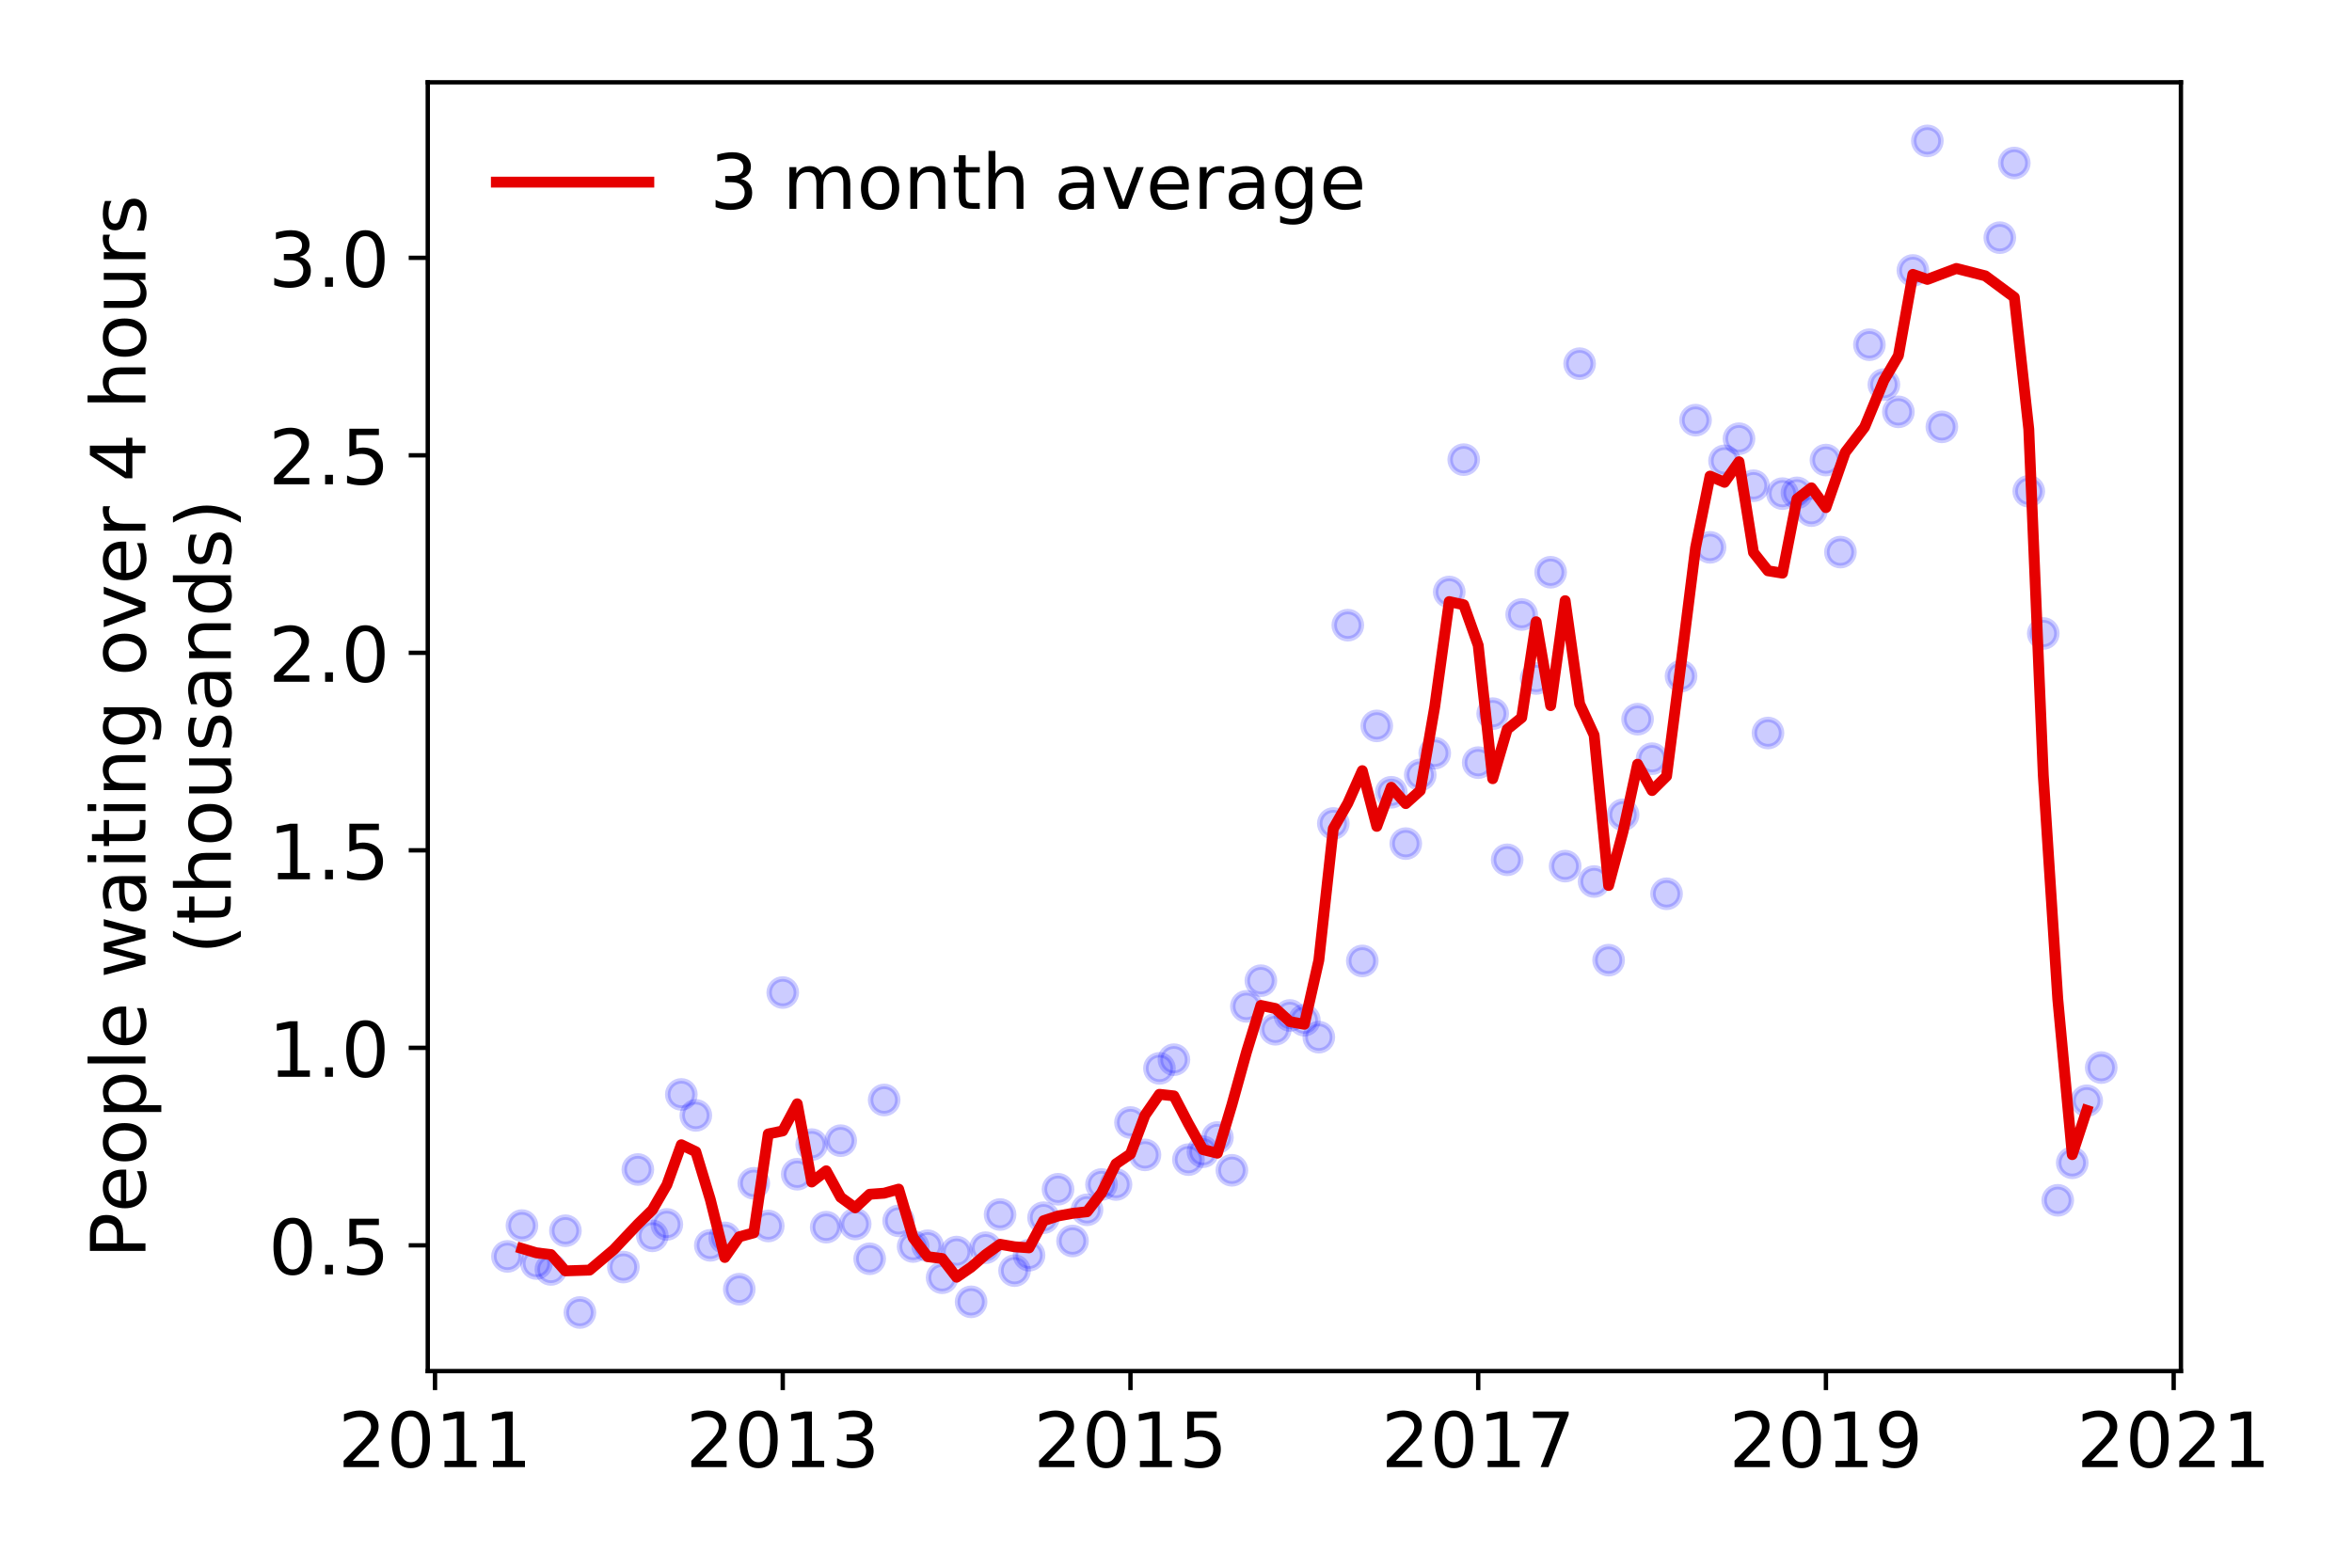 <?xml version="1.0" encoding="utf-8" standalone="no"?>
<!DOCTYPE svg PUBLIC "-//W3C//DTD SVG 1.1//EN"
  "http://www.w3.org/Graphics/SVG/1.1/DTD/svg11.dtd">
<!-- Created with matplotlib (https://matplotlib.org/) -->
<svg height="288pt" version="1.1" viewBox="0 0 432 288" width="432pt" xmlns="http://www.w3.org/2000/svg" xmlns:xlink="http://www.w3.org/1999/xlink">
 <defs>
  <style type="text/css">
*{stroke-linecap:butt;stroke-linejoin:round;}
  </style>
 </defs>
 <g id="figure_1">
  <g id="patch_1">
   <path d="M 0 288 
L 432 288 
L 432 0 
L 0 0 
z
" style="fill:#ffffff;"/>
  </g>
  <g id="axes_1">
   <g id="patch_2">
    <path d="M 78.57 251.88 
L 400.576 251.88 
L 400.576 15.12 
L 78.57 15.12 
z
" style="fill:#ffffff;"/>
   </g>
   <g id="matplotlib.axis_1">
    <g id="xtick_1">
     <g id="line2d_1">
      <defs>
       <path d="M 0 0 
L 0 3.5 
" id="m9d1174820e" style="stroke:#000000;stroke-width:0.8;"/>
      </defs>
      <g>
       <use style="stroke:#000000;stroke-width:0.8;" x="79.901" xlink:href="#m9d1174820e" y="251.88"/>
      </g>
     </g>
     <g id="text_1">
      <!-- 2011 -->
      <defs>
       <path d="M 19.188 8.297 
L 53.609 8.297 
L 53.609 0 
L 7.328 0 
L 7.328 8.297 
Q 12.938 14.109 22.625 23.891 
Q 32.328 33.688 34.812 36.531 
Q 39.547 41.844 41.422 45.531 
Q 43.312 49.219 43.312 52.781 
Q 43.312 58.594 39.234 62.25 
Q 35.156 65.922 28.609 65.922 
Q 23.969 65.922 18.812 64.312 
Q 13.672 62.703 7.812 59.422 
L 7.812 69.391 
Q 13.766 71.781 18.938 73 
Q 24.125 74.219 28.422 74.219 
Q 39.75 74.219 46.484 68.547 
Q 53.219 62.891 53.219 53.422 
Q 53.219 48.922 51.531 44.891 
Q 49.859 40.875 45.406 35.406 
Q 44.188 33.984 37.641 27.219 
Q 31.109 20.453 19.188 8.297 
z
" id="DejaVuSans-50"/>
       <path d="M 31.781 66.406 
Q 24.172 66.406 20.328 58.906 
Q 16.5 51.422 16.5 36.375 
Q 16.5 21.391 20.328 13.891 
Q 24.172 6.391 31.781 6.391 
Q 39.453 6.391 43.281 13.891 
Q 47.125 21.391 47.125 36.375 
Q 47.125 51.422 43.281 58.906 
Q 39.453 66.406 31.781 66.406 
z
M 31.781 74.219 
Q 44.047 74.219 50.516 64.516 
Q 56.984 54.828 56.984 36.375 
Q 56.984 17.969 50.516 8.266 
Q 44.047 -1.422 31.781 -1.422 
Q 19.531 -1.422 13.062 8.266 
Q 6.594 17.969 6.594 36.375 
Q 6.594 54.828 13.062 64.516 
Q 19.531 74.219 31.781 74.219 
z
" id="DejaVuSans-48"/>
       <path d="M 12.406 8.297 
L 28.516 8.297 
L 28.516 63.922 
L 10.984 60.406 
L 10.984 69.391 
L 28.422 72.906 
L 38.281 72.906 
L 38.281 8.297 
L 54.391 8.297 
L 54.391 0 
L 12.406 0 
z
" id="DejaVuSans-49"/>
      </defs>
      <g transform="translate(62.086 269.518)scale(0.14 -0.14)">
       <use xlink:href="#DejaVuSans-50"/>
       <use x="63.623" xlink:href="#DejaVuSans-48"/>
       <use x="127.246" xlink:href="#DejaVuSans-49"/>
       <use x="190.869" xlink:href="#DejaVuSans-49"/>
      </g>
     </g>
    </g>
    <g id="xtick_2">
     <g id="line2d_2">
      <g>
       <use style="stroke:#000000;stroke-width:0.8;" x="143.77" xlink:href="#m9d1174820e" y="251.88"/>
      </g>
     </g>
     <g id="text_2">
      <!-- 2013 -->
      <defs>
       <path d="M 40.578 39.312 
Q 47.656 37.797 51.625 33 
Q 55.609 28.219 55.609 21.188 
Q 55.609 10.406 48.188 4.484 
Q 40.766 -1.422 27.094 -1.422 
Q 22.516 -1.422 17.656 -0.516 
Q 12.797 0.391 7.625 2.203 
L 7.625 11.719 
Q 11.719 9.328 16.594 8.109 
Q 21.484 6.891 26.812 6.891 
Q 36.078 6.891 40.938 10.547 
Q 45.797 14.203 45.797 21.188 
Q 45.797 27.641 41.281 31.266 
Q 36.766 34.906 28.719 34.906 
L 20.219 34.906 
L 20.219 43.016 
L 29.109 43.016 
Q 36.375 43.016 40.234 45.922 
Q 44.094 48.828 44.094 54.297 
Q 44.094 59.906 40.109 62.906 
Q 36.141 65.922 28.719 65.922 
Q 24.656 65.922 20.016 65.031 
Q 15.375 64.156 9.812 62.312 
L 9.812 71.094 
Q 15.438 72.656 20.344 73.438 
Q 25.25 74.219 29.594 74.219 
Q 40.828 74.219 47.359 69.109 
Q 53.906 64.016 53.906 55.328 
Q 53.906 49.266 50.438 45.094 
Q 46.969 40.922 40.578 39.312 
z
" id="DejaVuSans-51"/>
      </defs>
      <g transform="translate(125.955 269.518)scale(0.14 -0.14)">
       <use xlink:href="#DejaVuSans-50"/>
       <use x="63.623" xlink:href="#DejaVuSans-48"/>
       <use x="127.246" xlink:href="#DejaVuSans-49"/>
       <use x="190.869" xlink:href="#DejaVuSans-51"/>
      </g>
     </g>
    </g>
    <g id="xtick_3">
     <g id="line2d_3">
      <g>
       <use style="stroke:#000000;stroke-width:0.8;" x="207.639" xlink:href="#m9d1174820e" y="251.88"/>
      </g>
     </g>
     <g id="text_3">
      <!-- 2015 -->
      <defs>
       <path d="M 10.797 72.906 
L 49.516 72.906 
L 49.516 64.594 
L 19.828 64.594 
L 19.828 46.734 
Q 21.969 47.469 24.109 47.828 
Q 26.266 48.188 28.422 48.188 
Q 40.625 48.188 47.75 41.5 
Q 54.891 34.812 54.891 23.391 
Q 54.891 11.625 47.562 5.094 
Q 40.234 -1.422 26.906 -1.422 
Q 22.312 -1.422 17.547 -0.641 
Q 12.797 0.141 7.719 1.703 
L 7.719 11.625 
Q 12.109 9.234 16.797 8.062 
Q 21.484 6.891 26.703 6.891 
Q 35.156 6.891 40.078 11.328 
Q 45.016 15.766 45.016 23.391 
Q 45.016 31 40.078 35.438 
Q 35.156 39.891 26.703 39.891 
Q 22.75 39.891 18.812 39.016 
Q 14.891 38.141 10.797 36.281 
z
" id="DejaVuSans-53"/>
      </defs>
      <g transform="translate(189.824 269.518)scale(0.14 -0.14)">
       <use xlink:href="#DejaVuSans-50"/>
       <use x="63.623" xlink:href="#DejaVuSans-48"/>
       <use x="127.246" xlink:href="#DejaVuSans-49"/>
       <use x="190.869" xlink:href="#DejaVuSans-53"/>
      </g>
     </g>
    </g>
    <g id="xtick_4">
     <g id="line2d_4">
      <g>
       <use style="stroke:#000000;stroke-width:0.8;" x="271.507" xlink:href="#m9d1174820e" y="251.88"/>
      </g>
     </g>
     <g id="text_4">
      <!-- 2017 -->
      <defs>
       <path d="M 8.203 72.906 
L 55.078 72.906 
L 55.078 68.703 
L 28.609 0 
L 18.312 0 
L 43.219 64.594 
L 8.203 64.594 
z
" id="DejaVuSans-55"/>
      </defs>
      <g transform="translate(253.692 269.518)scale(0.14 -0.14)">
       <use xlink:href="#DejaVuSans-50"/>
       <use x="63.623" xlink:href="#DejaVuSans-48"/>
       <use x="127.246" xlink:href="#DejaVuSans-49"/>
       <use x="190.869" xlink:href="#DejaVuSans-55"/>
      </g>
     </g>
    </g>
    <g id="xtick_5">
     <g id="line2d_5">
      <g>
       <use style="stroke:#000000;stroke-width:0.8;" x="335.376" xlink:href="#m9d1174820e" y="251.88"/>
      </g>
     </g>
     <g id="text_5">
      <!-- 2019 -->
      <defs>
       <path d="M 10.984 1.516 
L 10.984 10.5 
Q 14.703 8.734 18.5 7.812 
Q 22.312 6.891 25.984 6.891 
Q 35.75 6.891 40.891 13.453 
Q 46.047 20.016 46.781 33.406 
Q 43.953 29.203 39.594 26.953 
Q 35.25 24.703 29.984 24.703 
Q 19.047 24.703 12.672 31.312 
Q 6.297 37.938 6.297 49.422 
Q 6.297 60.641 12.938 67.422 
Q 19.578 74.219 30.609 74.219 
Q 43.266 74.219 49.922 64.516 
Q 56.594 54.828 56.594 36.375 
Q 56.594 19.141 48.406 8.859 
Q 40.234 -1.422 26.422 -1.422 
Q 22.703 -1.422 18.891 -0.688 
Q 15.094 0.047 10.984 1.516 
z
M 30.609 32.422 
Q 37.25 32.422 41.125 36.953 
Q 45.016 41.5 45.016 49.422 
Q 45.016 57.281 41.125 61.844 
Q 37.25 66.406 30.609 66.406 
Q 23.969 66.406 20.094 61.844 
Q 16.219 57.281 16.219 49.422 
Q 16.219 41.5 20.094 36.953 
Q 23.969 32.422 30.609 32.422 
z
" id="DejaVuSans-57"/>
      </defs>
      <g transform="translate(317.561 269.518)scale(0.14 -0.14)">
       <use xlink:href="#DejaVuSans-50"/>
       <use x="63.623" xlink:href="#DejaVuSans-48"/>
       <use x="127.246" xlink:href="#DejaVuSans-49"/>
       <use x="190.869" xlink:href="#DejaVuSans-57"/>
      </g>
     </g>
    </g>
    <g id="xtick_6">
     <g id="line2d_6">
      <g>
       <use style="stroke:#000000;stroke-width:0.8;" x="399.245" xlink:href="#m9d1174820e" y="251.88"/>
      </g>
     </g>
     <g id="text_6">
      <!-- 2021 -->
      <g transform="translate(381.43 269.518)scale(0.14 -0.14)">
       <use xlink:href="#DejaVuSans-50"/>
       <use x="63.623" xlink:href="#DejaVuSans-48"/>
       <use x="127.246" xlink:href="#DejaVuSans-50"/>
       <use x="190.869" xlink:href="#DejaVuSans-49"/>
      </g>
     </g>
    </g>
   </g>
   <g id="matplotlib.axis_2">
    <g id="ytick_1">
     <g id="line2d_7">
      <defs>
       <path d="M 0 0 
L -3.5 0 
" id="mcefba69a3f" style="stroke:#000000;stroke-width:0.8;"/>
      </defs>
      <g>
       <use style="stroke:#000000;stroke-width:0.8;" x="78.57" xlink:href="#mcefba69a3f" y="228.782"/>
      </g>
     </g>
     <g id="text_7">
      <!-- 0.5 -->
      <defs>
       <path d="M 10.688 12.406 
L 21 12.406 
L 21 0 
L 10.688 0 
z
" id="DejaVuSans-46"/>
      </defs>
      <g transform="translate(49.306 234.101)scale(0.14 -0.14)">
       <use xlink:href="#DejaVuSans-48"/>
       <use x="63.623" xlink:href="#DejaVuSans-46"/>
       <use x="95.41" xlink:href="#DejaVuSans-53"/>
      </g>
     </g>
    </g>
    <g id="ytick_2">
     <g id="line2d_8">
      <g>
       <use style="stroke:#000000;stroke-width:0.8;" x="78.57" xlink:href="#mcefba69a3f" y="192.498"/>
      </g>
     </g>
     <g id="text_8">
      <!-- 1.0 -->
      <g transform="translate(49.306 197.817)scale(0.14 -0.14)">
       <use xlink:href="#DejaVuSans-49"/>
       <use x="63.623" xlink:href="#DejaVuSans-46"/>
       <use x="95.41" xlink:href="#DejaVuSans-48"/>
      </g>
     </g>
    </g>
    <g id="ytick_3">
     <g id="line2d_9">
      <g>
       <use style="stroke:#000000;stroke-width:0.8;" x="78.57" xlink:href="#mcefba69a3f" y="156.214"/>
      </g>
     </g>
     <g id="text_9">
      <!-- 1.5 -->
      <g transform="translate(49.306 161.533)scale(0.14 -0.14)">
       <use xlink:href="#DejaVuSans-49"/>
       <use x="63.623" xlink:href="#DejaVuSans-46"/>
       <use x="95.41" xlink:href="#DejaVuSans-53"/>
      </g>
     </g>
    </g>
    <g id="ytick_4">
     <g id="line2d_10">
      <g>
       <use style="stroke:#000000;stroke-width:0.8;" x="78.57" xlink:href="#mcefba69a3f" y="119.93"/>
      </g>
     </g>
     <g id="text_10">
      <!-- 2.0 -->
      <g transform="translate(49.306 125.249)scale(0.14 -0.14)">
       <use xlink:href="#DejaVuSans-50"/>
       <use x="63.623" xlink:href="#DejaVuSans-46"/>
       <use x="95.41" xlink:href="#DejaVuSans-48"/>
      </g>
     </g>
    </g>
    <g id="ytick_5">
     <g id="line2d_11">
      <g>
       <use style="stroke:#000000;stroke-width:0.8;" x="78.57" xlink:href="#mcefba69a3f" y="83.646"/>
      </g>
     </g>
     <g id="text_11">
      <!-- 2.5 -->
      <g transform="translate(49.306 88.965)scale(0.14 -0.14)">
       <use xlink:href="#DejaVuSans-50"/>
       <use x="63.623" xlink:href="#DejaVuSans-46"/>
       <use x="95.41" xlink:href="#DejaVuSans-53"/>
      </g>
     </g>
    </g>
    <g id="ytick_6">
     <g id="line2d_12">
      <g>
       <use style="stroke:#000000;stroke-width:0.8;" x="78.57" xlink:href="#mcefba69a3f" y="47.362"/>
      </g>
     </g>
     <g id="text_12">
      <!-- 3.0 -->
      <g transform="translate(49.306 52.681)scale(0.14 -0.14)">
       <use xlink:href="#DejaVuSans-51"/>
       <use x="63.623" xlink:href="#DejaVuSans-46"/>
       <use x="95.41" xlink:href="#DejaVuSans-48"/>
      </g>
     </g>
    </g>
    <g id="text_13">
     <!-- People waiting over 4 hours -->
     <defs>
      <path d="M 19.672 64.797 
L 19.672 37.406 
L 32.078 37.406 
Q 38.969 37.406 42.719 40.969 
Q 46.484 44.531 46.484 51.125 
Q 46.484 57.672 42.719 61.234 
Q 38.969 64.797 32.078 64.797 
z
M 9.812 72.906 
L 32.078 72.906 
Q 44.344 72.906 50.609 67.359 
Q 56.891 61.812 56.891 51.125 
Q 56.891 40.328 50.609 34.812 
Q 44.344 29.297 32.078 29.297 
L 19.672 29.297 
L 19.672 0 
L 9.812 0 
z
" id="DejaVuSans-80"/>
      <path d="M 56.203 29.594 
L 56.203 25.203 
L 14.891 25.203 
Q 15.484 15.922 20.484 11.062 
Q 25.484 6.203 34.422 6.203 
Q 39.594 6.203 44.453 7.469 
Q 49.312 8.734 54.109 11.281 
L 54.109 2.781 
Q 49.266 0.734 44.188 -0.344 
Q 39.109 -1.422 33.891 -1.422 
Q 20.797 -1.422 13.156 6.188 
Q 5.516 13.812 5.516 26.812 
Q 5.516 40.234 12.766 48.109 
Q 20.016 56 32.328 56 
Q 43.359 56 49.781 48.891 
Q 56.203 41.797 56.203 29.594 
z
M 47.219 32.234 
Q 47.125 39.594 43.094 43.984 
Q 39.062 48.391 32.422 48.391 
Q 24.906 48.391 20.391 44.141 
Q 15.875 39.891 15.188 32.172 
z
" id="DejaVuSans-101"/>
      <path d="M 30.609 48.391 
Q 23.391 48.391 19.188 42.75 
Q 14.984 37.109 14.984 27.297 
Q 14.984 17.484 19.156 11.844 
Q 23.344 6.203 30.609 6.203 
Q 37.797 6.203 41.984 11.859 
Q 46.188 17.531 46.188 27.297 
Q 46.188 37.016 41.984 42.703 
Q 37.797 48.391 30.609 48.391 
z
M 30.609 56 
Q 42.328 56 49.016 48.375 
Q 55.719 40.766 55.719 27.297 
Q 55.719 13.875 49.016 6.219 
Q 42.328 -1.422 30.609 -1.422 
Q 18.844 -1.422 12.172 6.219 
Q 5.516 13.875 5.516 27.297 
Q 5.516 40.766 12.172 48.375 
Q 18.844 56 30.609 56 
z
" id="DejaVuSans-111"/>
      <path d="M 18.109 8.203 
L 18.109 -20.797 
L 9.078 -20.797 
L 9.078 54.688 
L 18.109 54.688 
L 18.109 46.391 
Q 20.953 51.266 25.266 53.625 
Q 29.594 56 35.594 56 
Q 45.562 56 51.781 48.094 
Q 58.016 40.188 58.016 27.297 
Q 58.016 14.406 51.781 6.484 
Q 45.562 -1.422 35.594 -1.422 
Q 29.594 -1.422 25.266 0.953 
Q 20.953 3.328 18.109 8.203 
z
M 48.688 27.297 
Q 48.688 37.203 44.609 42.844 
Q 40.531 48.484 33.406 48.484 
Q 26.266 48.484 22.188 42.844 
Q 18.109 37.203 18.109 27.297 
Q 18.109 17.391 22.188 11.75 
Q 26.266 6.109 33.406 6.109 
Q 40.531 6.109 44.609 11.75 
Q 48.688 17.391 48.688 27.297 
z
" id="DejaVuSans-112"/>
      <path d="M 9.422 75.984 
L 18.406 75.984 
L 18.406 0 
L 9.422 0 
z
" id="DejaVuSans-108"/>
      <path id="DejaVuSans-32"/>
      <path d="M 4.203 54.688 
L 13.188 54.688 
L 24.422 12.016 
L 35.594 54.688 
L 46.188 54.688 
L 57.422 12.016 
L 68.609 54.688 
L 77.594 54.688 
L 63.281 0 
L 52.688 0 
L 40.922 44.828 
L 29.109 0 
L 18.5 0 
z
" id="DejaVuSans-119"/>
      <path d="M 34.281 27.484 
Q 23.391 27.484 19.188 25 
Q 14.984 22.516 14.984 16.5 
Q 14.984 11.719 18.141 8.906 
Q 21.297 6.109 26.703 6.109 
Q 34.188 6.109 38.703 11.406 
Q 43.219 16.703 43.219 25.484 
L 43.219 27.484 
z
M 52.203 31.203 
L 52.203 0 
L 43.219 0 
L 43.219 8.297 
Q 40.141 3.328 35.547 0.953 
Q 30.953 -1.422 24.312 -1.422 
Q 15.922 -1.422 10.953 3.297 
Q 6 8.016 6 15.922 
Q 6 25.141 12.172 29.828 
Q 18.359 34.516 30.609 34.516 
L 43.219 34.516 
L 43.219 35.406 
Q 43.219 41.609 39.141 45 
Q 35.062 48.391 27.688 48.391 
Q 23 48.391 18.547 47.266 
Q 14.109 46.141 10.016 43.891 
L 10.016 52.203 
Q 14.938 54.109 19.578 55.047 
Q 24.219 56 28.609 56 
Q 40.484 56 46.344 49.844 
Q 52.203 43.703 52.203 31.203 
z
" id="DejaVuSans-97"/>
      <path d="M 9.422 54.688 
L 18.406 54.688 
L 18.406 0 
L 9.422 0 
z
M 9.422 75.984 
L 18.406 75.984 
L 18.406 64.594 
L 9.422 64.594 
z
" id="DejaVuSans-105"/>
      <path d="M 18.312 70.219 
L 18.312 54.688 
L 36.812 54.688 
L 36.812 47.703 
L 18.312 47.703 
L 18.312 18.016 
Q 18.312 11.328 20.141 9.422 
Q 21.969 7.516 27.594 7.516 
L 36.812 7.516 
L 36.812 0 
L 27.594 0 
Q 17.188 0 13.234 3.875 
Q 9.281 7.766 9.281 18.016 
L 9.281 47.703 
L 2.688 47.703 
L 2.688 54.688 
L 9.281 54.688 
L 9.281 70.219 
z
" id="DejaVuSans-116"/>
      <path d="M 54.891 33.016 
L 54.891 0 
L 45.906 0 
L 45.906 32.719 
Q 45.906 40.484 42.875 44.328 
Q 39.844 48.188 33.797 48.188 
Q 26.516 48.188 22.312 43.547 
Q 18.109 38.922 18.109 30.906 
L 18.109 0 
L 9.078 0 
L 9.078 54.688 
L 18.109 54.688 
L 18.109 46.188 
Q 21.344 51.125 25.703 53.562 
Q 30.078 56 35.797 56 
Q 45.219 56 50.047 50.172 
Q 54.891 44.344 54.891 33.016 
z
" id="DejaVuSans-110"/>
      <path d="M 45.406 27.984 
Q 45.406 37.75 41.375 43.109 
Q 37.359 48.484 30.078 48.484 
Q 22.859 48.484 18.828 43.109 
Q 14.797 37.75 14.797 27.984 
Q 14.797 18.266 18.828 12.891 
Q 22.859 7.516 30.078 7.516 
Q 37.359 7.516 41.375 12.891 
Q 45.406 18.266 45.406 27.984 
z
M 54.391 6.781 
Q 54.391 -7.172 48.188 -13.984 
Q 42 -20.797 29.203 -20.797 
Q 24.469 -20.797 20.266 -20.094 
Q 16.062 -19.391 12.109 -17.922 
L 12.109 -9.188 
Q 16.062 -11.328 19.922 -12.344 
Q 23.781 -13.375 27.781 -13.375 
Q 36.625 -13.375 41.016 -8.766 
Q 45.406 -4.156 45.406 5.172 
L 45.406 9.625 
Q 42.625 4.781 38.281 2.391 
Q 33.938 0 27.875 0 
Q 17.828 0 11.672 7.656 
Q 5.516 15.328 5.516 27.984 
Q 5.516 40.672 11.672 48.328 
Q 17.828 56 27.875 56 
Q 33.938 56 38.281 53.609 
Q 42.625 51.219 45.406 46.391 
L 45.406 54.688 
L 54.391 54.688 
z
" id="DejaVuSans-103"/>
      <path d="M 2.984 54.688 
L 12.5 54.688 
L 29.594 8.797 
L 46.688 54.688 
L 56.203 54.688 
L 35.688 0 
L 23.484 0 
z
" id="DejaVuSans-118"/>
      <path d="M 41.109 46.297 
Q 39.594 47.172 37.812 47.578 
Q 36.031 48 33.891 48 
Q 26.266 48 22.188 43.047 
Q 18.109 38.094 18.109 28.812 
L 18.109 0 
L 9.078 0 
L 9.078 54.688 
L 18.109 54.688 
L 18.109 46.188 
Q 20.953 51.172 25.484 53.578 
Q 30.031 56 36.531 56 
Q 37.453 56 38.578 55.875 
Q 39.703 55.766 41.062 55.516 
z
" id="DejaVuSans-114"/>
      <path d="M 37.797 64.312 
L 12.891 25.391 
L 37.797 25.391 
z
M 35.203 72.906 
L 47.609 72.906 
L 47.609 25.391 
L 58.016 25.391 
L 58.016 17.188 
L 47.609 17.188 
L 47.609 0 
L 37.797 0 
L 37.797 17.188 
L 4.891 17.188 
L 4.891 26.703 
z
" id="DejaVuSans-52"/>
      <path d="M 54.891 33.016 
L 54.891 0 
L 45.906 0 
L 45.906 32.719 
Q 45.906 40.484 42.875 44.328 
Q 39.844 48.188 33.797 48.188 
Q 26.516 48.188 22.312 43.547 
Q 18.109 38.922 18.109 30.906 
L 18.109 0 
L 9.078 0 
L 9.078 75.984 
L 18.109 75.984 
L 18.109 46.188 
Q 21.344 51.125 25.703 53.562 
Q 30.078 56 35.797 56 
Q 45.219 56 50.047 50.172 
Q 54.891 44.344 54.891 33.016 
z
" id="DejaVuSans-104"/>
      <path d="M 8.5 21.578 
L 8.5 54.688 
L 17.484 54.688 
L 17.484 21.922 
Q 17.484 14.156 20.5 10.266 
Q 23.531 6.391 29.594 6.391 
Q 36.859 6.391 41.078 11.031 
Q 45.312 15.672 45.312 23.688 
L 45.312 54.688 
L 54.297 54.688 
L 54.297 0 
L 45.312 0 
L 45.312 8.406 
Q 42.047 3.422 37.719 1 
Q 33.406 -1.422 27.688 -1.422 
Q 18.266 -1.422 13.375 4.438 
Q 8.5 10.297 8.5 21.578 
z
M 31.109 56 
z
" id="DejaVuSans-117"/>
      <path d="M 44.281 53.078 
L 44.281 44.578 
Q 40.484 46.531 36.375 47.5 
Q 32.281 48.484 27.875 48.484 
Q 21.188 48.484 17.844 46.438 
Q 14.5 44.391 14.5 40.281 
Q 14.5 37.156 16.891 35.375 
Q 19.281 33.594 26.516 31.984 
L 29.594 31.297 
Q 39.156 29.25 43.188 25.516 
Q 47.219 21.781 47.219 15.094 
Q 47.219 7.469 41.188 3.016 
Q 35.156 -1.422 24.609 -1.422 
Q 20.219 -1.422 15.453 -0.562 
Q 10.688 0.297 5.422 2 
L 5.422 11.281 
Q 10.406 8.688 15.234 7.391 
Q 20.062 6.109 24.812 6.109 
Q 31.156 6.109 34.562 8.281 
Q 37.984 10.453 37.984 14.406 
Q 37.984 18.062 35.516 20.016 
Q 33.062 21.969 24.703 23.781 
L 21.578 24.516 
Q 13.234 26.266 9.516 29.906 
Q 5.812 33.547 5.812 39.891 
Q 5.812 47.609 11.281 51.797 
Q 16.75 56 26.812 56 
Q 31.781 56 36.172 55.266 
Q 40.578 54.547 44.281 53.078 
z
" id="DejaVuSans-115"/>
     </defs>
     <g transform="translate(26.717 231.175)rotate(-90)scale(0.14 -0.14)">
      <use xlink:href="#DejaVuSans-80"/>
      <use x="60.256" xlink:href="#DejaVuSans-101"/>
      <use x="121.779" xlink:href="#DejaVuSans-111"/>
      <use x="182.961" xlink:href="#DejaVuSans-112"/>
      <use x="246.438" xlink:href="#DejaVuSans-108"/>
      <use x="274.221" xlink:href="#DejaVuSans-101"/>
      <use x="335.744" xlink:href="#DejaVuSans-32"/>
      <use x="367.531" xlink:href="#DejaVuSans-119"/>
      <use x="449.318" xlink:href="#DejaVuSans-97"/>
      <use x="510.598" xlink:href="#DejaVuSans-105"/>
      <use x="538.381" xlink:href="#DejaVuSans-116"/>
      <use x="577.59" xlink:href="#DejaVuSans-105"/>
      <use x="605.373" xlink:href="#DejaVuSans-110"/>
      <use x="668.752" xlink:href="#DejaVuSans-103"/>
      <use x="732.229" xlink:href="#DejaVuSans-32"/>
      <use x="764.016" xlink:href="#DejaVuSans-111"/>
      <use x="825.197" xlink:href="#DejaVuSans-118"/>
      <use x="884.377" xlink:href="#DejaVuSans-101"/>
      <use x="945.9" xlink:href="#DejaVuSans-114"/>
      <use x="987.014" xlink:href="#DejaVuSans-32"/>
      <use x="1018.801" xlink:href="#DejaVuSans-52"/>
      <use x="1082.424" xlink:href="#DejaVuSans-32"/>
      <use x="1114.211" xlink:href="#DejaVuSans-104"/>
      <use x="1177.59" xlink:href="#DejaVuSans-111"/>
      <use x="1238.771" xlink:href="#DejaVuSans-117"/>
      <use x="1302.15" xlink:href="#DejaVuSans-114"/>
      <use x="1343.264" xlink:href="#DejaVuSans-115"/>
     </g>
     <!-- (thousands) -->
     <defs>
      <path d="M 31 75.875 
Q 24.469 64.656 21.281 53.656 
Q 18.109 42.672 18.109 31.391 
Q 18.109 20.125 21.312 9.062 
Q 24.516 -2 31 -13.188 
L 23.188 -13.188 
Q 15.875 -1.703 12.234 9.375 
Q 8.594 20.453 8.594 31.391 
Q 8.594 42.281 12.203 53.312 
Q 15.828 64.359 23.188 75.875 
z
" id="DejaVuSans-40"/>
      <path d="M 45.406 46.391 
L 45.406 75.984 
L 54.391 75.984 
L 54.391 0 
L 45.406 0 
L 45.406 8.203 
Q 42.578 3.328 38.25 0.953 
Q 33.938 -1.422 27.875 -1.422 
Q 17.969 -1.422 11.734 6.484 
Q 5.516 14.406 5.516 27.297 
Q 5.516 40.188 11.734 48.094 
Q 17.969 56 27.875 56 
Q 33.938 56 38.25 53.625 
Q 42.578 51.266 45.406 46.391 
z
M 14.797 27.297 
Q 14.797 17.391 18.875 11.75 
Q 22.953 6.109 30.078 6.109 
Q 37.203 6.109 41.297 11.75 
Q 45.406 17.391 45.406 27.297 
Q 45.406 37.203 41.297 42.844 
Q 37.203 48.484 30.078 48.484 
Q 22.953 48.484 18.875 42.844 
Q 14.797 37.203 14.797 27.297 
z
" id="DejaVuSans-100"/>
      <path d="M 8.016 75.875 
L 15.828 75.875 
Q 23.141 64.359 26.781 53.312 
Q 30.422 42.281 30.422 31.391 
Q 30.422 20.453 26.781 9.375 
Q 23.141 -1.703 15.828 -13.188 
L 8.016 -13.188 
Q 14.5 -2 17.703 9.062 
Q 20.906 20.125 20.906 31.391 
Q 20.906 42.672 17.703 53.656 
Q 14.5 64.656 8.016 75.875 
z
" id="DejaVuSans-41"/>
     </defs>
     <g transform="translate(42.394 175.325)rotate(-90)scale(0.14 -0.14)">
      <use xlink:href="#DejaVuSans-40"/>
      <use x="39.014" xlink:href="#DejaVuSans-116"/>
      <use x="78.223" xlink:href="#DejaVuSans-104"/>
      <use x="141.602" xlink:href="#DejaVuSans-111"/>
      <use x="202.783" xlink:href="#DejaVuSans-117"/>
      <use x="266.162" xlink:href="#DejaVuSans-115"/>
      <use x="318.262" xlink:href="#DejaVuSans-97"/>
      <use x="379.541" xlink:href="#DejaVuSans-110"/>
      <use x="442.92" xlink:href="#DejaVuSans-100"/>
      <use x="506.396" xlink:href="#DejaVuSans-115"/>
      <use x="558.496" xlink:href="#DejaVuSans-41"/>
     </g>
    </g>
   </g>
   <g id="line2d_13">
    <defs>
     <path d="M 0 2.5 
C 0.663 2.5 1.299 2.237 1.768 1.768 
C 2.237 1.299 2.5 0.663 2.5 0 
C 2.5 -0.663 2.237 -1.299 1.768 -1.768 
C 1.299 -2.237 0.663 -2.5 0 -2.5 
C -0.663 -2.5 -1.299 -2.237 -1.768 -1.768 
C -2.237 -1.299 -2.5 -0.663 -2.5 0 
C -2.5 0.663 -2.237 1.299 -1.768 1.768 
C -1.299 2.237 -0.663 2.5 0 2.5 
z
" id="m4a77f6ff3e" style="stroke:#0000ff;stroke-opacity:0.2;"/>
    </defs>
    <g clip-path="url(#p8971eb4d84)">
     <use style="fill:#0000ff;fill-opacity:0.2;stroke:#0000ff;stroke-opacity:0.2;" x="385.939" xlink:href="#m4a77f6ff3e" y="196.126"/>
     <use style="fill:#0000ff;fill-opacity:0.2;stroke:#0000ff;stroke-opacity:0.2;" x="383.278" xlink:href="#m4a77f6ff3e" y="202.222"/>
     <use style="fill:#0000ff;fill-opacity:0.2;stroke:#0000ff;stroke-opacity:0.2;" x="380.617" xlink:href="#m4a77f6ff3e" y="213.615"/>
     <use style="fill:#0000ff;fill-opacity:0.2;stroke:#0000ff;stroke-opacity:0.2;" x="377.956" xlink:href="#m4a77f6ff3e" y="220.509"/>
     <use style="fill:#0000ff;fill-opacity:0.2;stroke:#0000ff;stroke-opacity:0.2;" x="375.295" xlink:href="#m4a77f6ff3e" y="116.374"/>
     <use style="fill:#0000ff;fill-opacity:0.2;stroke:#0000ff;stroke-opacity:0.2;" x="372.633" xlink:href="#m4a77f6ff3e" y="90.25"/>
     <use style="fill:#0000ff;fill-opacity:0.2;stroke:#0000ff;stroke-opacity:0.2;" x="369.972" xlink:href="#m4a77f6ff3e" y="29.946"/>
     <use style="fill:#0000ff;fill-opacity:0.2;stroke:#0000ff;stroke-opacity:0.2;" x="367.311" xlink:href="#m4a77f6ff3e" y="43.661"/>
     <use style="fill:#0000ff;fill-opacity:0.2;stroke:#0000ff;stroke-opacity:0.2;" x="356.666" xlink:href="#m4a77f6ff3e" y="78.421"/>
     <use style="fill:#0000ff;fill-opacity:0.2;stroke:#0000ff;stroke-opacity:0.2;" x="354.005" xlink:href="#m4a77f6ff3e" y="25.882"/>
     <use style="fill:#0000ff;fill-opacity:0.2;stroke:#0000ff;stroke-opacity:0.2;" x="351.344" xlink:href="#m4a77f6ff3e" y="49.684"/>
     <use style="fill:#0000ff;fill-opacity:0.2;stroke:#0000ff;stroke-opacity:0.2;" x="348.682" xlink:href="#m4a77f6ff3e" y="75.663"/>
     <use style="fill:#0000ff;fill-opacity:0.2;stroke:#0000ff;stroke-opacity:0.2;" x="346.021" xlink:href="#m4a77f6ff3e" y="70.656"/>
     <use style="fill:#0000ff;fill-opacity:0.2;stroke:#0000ff;stroke-opacity:0.2;" x="343.36" xlink:href="#m4a77f6ff3e" y="63.327"/>
     <use style="fill:#0000ff;fill-opacity:0.2;stroke:#0000ff;stroke-opacity:0.2;" x="338.038" xlink:href="#m4a77f6ff3e" y="101.425"/>
     <use style="fill:#0000ff;fill-opacity:0.2;stroke:#0000ff;stroke-opacity:0.2;" x="335.376" xlink:href="#m4a77f6ff3e" y="84.517"/>
     <use style="fill:#0000ff;fill-opacity:0.2;stroke:#0000ff;stroke-opacity:0.2;" x="332.715" xlink:href="#m4a77f6ff3e" y="93.805"/>
     <use style="fill:#0000ff;fill-opacity:0.2;stroke:#0000ff;stroke-opacity:0.2;" x="330.054" xlink:href="#m4a77f6ff3e" y="90.54"/>
     <use style="fill:#0000ff;fill-opacity:0.2;stroke:#0000ff;stroke-opacity:0.2;" x="327.393" xlink:href="#m4a77f6ff3e" y="90.685"/>
     <use style="fill:#0000ff;fill-opacity:0.2;stroke:#0000ff;stroke-opacity:0.2;" x="324.732" xlink:href="#m4a77f6ff3e" y="134.661"/>
     <use style="fill:#0000ff;fill-opacity:0.2;stroke:#0000ff;stroke-opacity:0.2;" x="322.07" xlink:href="#m4a77f6ff3e" y="89.234"/>
     <use style="fill:#0000ff;fill-opacity:0.2;stroke:#0000ff;stroke-opacity:0.2;" x="319.409" xlink:href="#m4a77f6ff3e" y="80.598"/>
     <use style="fill:#0000ff;fill-opacity:0.2;stroke:#0000ff;stroke-opacity:0.2;" x="316.748" xlink:href="#m4a77f6ff3e" y="84.662"/>
     <use style="fill:#0000ff;fill-opacity:0.2;stroke:#0000ff;stroke-opacity:0.2;" x="314.087" xlink:href="#m4a77f6ff3e" y="100.554"/>
     <use style="fill:#0000ff;fill-opacity:0.2;stroke:#0000ff;stroke-opacity:0.2;" x="311.426" xlink:href="#m4a77f6ff3e" y="77.187"/>
     <use style="fill:#0000ff;fill-opacity:0.2;stroke:#0000ff;stroke-opacity:0.2;" x="308.764" xlink:href="#m4a77f6ff3e" y="124.211"/>
     <use style="fill:#0000ff;fill-opacity:0.2;stroke:#0000ff;stroke-opacity:0.2;" x="306.103" xlink:href="#m4a77f6ff3e" y="164.196"/>
     <use style="fill:#0000ff;fill-opacity:0.2;stroke:#0000ff;stroke-opacity:0.2;" x="303.442" xlink:href="#m4a77f6ff3e" y="139.378"/>
     <use style="fill:#0000ff;fill-opacity:0.2;stroke:#0000ff;stroke-opacity:0.2;" x="300.781" xlink:href="#m4a77f6ff3e" y="132.121"/>
     <use style="fill:#0000ff;fill-opacity:0.2;stroke:#0000ff;stroke-opacity:0.2;" x="298.12" xlink:href="#m4a77f6ff3e" y="149.683"/>
     <use style="fill:#0000ff;fill-opacity:0.2;stroke:#0000ff;stroke-opacity:0.2;" x="295.458" xlink:href="#m4a77f6ff3e" y="176.388"/>
     <use style="fill:#0000ff;fill-opacity:0.2;stroke:#0000ff;stroke-opacity:0.2;" x="292.797" xlink:href="#m4a77f6ff3e" y="161.947"/>
     <use style="fill:#0000ff;fill-opacity:0.2;stroke:#0000ff;stroke-opacity:0.2;" x="290.136" xlink:href="#m4a77f6ff3e" y="66.81"/>
     <use style="fill:#0000ff;fill-opacity:0.2;stroke:#0000ff;stroke-opacity:0.2;" x="287.475" xlink:href="#m4a77f6ff3e" y="159.116"/>
     <use style="fill:#0000ff;fill-opacity:0.2;stroke:#0000ff;stroke-opacity:0.2;" x="284.813" xlink:href="#m4a77f6ff3e" y="105.126"/>
     <use style="fill:#0000ff;fill-opacity:0.2;stroke:#0000ff;stroke-opacity:0.2;" x="282.152" xlink:href="#m4a77f6ff3e" y="124.647"/>
     <use style="fill:#0000ff;fill-opacity:0.2;stroke:#0000ff;stroke-opacity:0.2;" x="279.491" xlink:href="#m4a77f6ff3e" y="112.891"/>
     <use style="fill:#0000ff;fill-opacity:0.2;stroke:#0000ff;stroke-opacity:0.2;" x="276.83" xlink:href="#m4a77f6ff3e" y="157.955"/>
     <use style="fill:#0000ff;fill-opacity:0.2;stroke:#0000ff;stroke-opacity:0.2;" x="274.169" xlink:href="#m4a77f6ff3e" y="131.105"/>
     <use style="fill:#0000ff;fill-opacity:0.2;stroke:#0000ff;stroke-opacity:0.2;" x="271.507" xlink:href="#m4a77f6ff3e" y="140.104"/>
     <use style="fill:#0000ff;fill-opacity:0.2;stroke:#0000ff;stroke-opacity:0.2;" x="268.846" xlink:href="#m4a77f6ff3e" y="84.444"/>
     <use style="fill:#0000ff;fill-opacity:0.2;stroke:#0000ff;stroke-opacity:0.2;" x="266.185" xlink:href="#m4a77f6ff3e" y="108.754"/>
     <use style="fill:#0000ff;fill-opacity:0.2;stroke:#0000ff;stroke-opacity:0.2;" x="263.524" xlink:href="#m4a77f6ff3e" y="138.362"/>
     <use style="fill:#0000ff;fill-opacity:0.2;stroke:#0000ff;stroke-opacity:0.2;" x="260.863" xlink:href="#m4a77f6ff3e" y="142.353"/>
     <use style="fill:#0000ff;fill-opacity:0.2;stroke:#0000ff;stroke-opacity:0.2;" x="258.201" xlink:href="#m4a77f6ff3e" y="154.98"/>
     <use style="fill:#0000ff;fill-opacity:0.2;stroke:#0000ff;stroke-opacity:0.2;" x="255.54" xlink:href="#m4a77f6ff3e" y="145.546"/>
     <use style="fill:#0000ff;fill-opacity:0.2;stroke:#0000ff;stroke-opacity:0.2;" x="252.879" xlink:href="#m4a77f6ff3e" y="133.355"/>
     <use style="fill:#0000ff;fill-opacity:0.2;stroke:#0000ff;stroke-opacity:0.2;" x="250.218" xlink:href="#m4a77f6ff3e" y="176.533"/>
     <use style="fill:#0000ff;fill-opacity:0.2;stroke:#0000ff;stroke-opacity:0.2;" x="247.557" xlink:href="#m4a77f6ff3e" y="114.85"/>
     <use style="fill:#0000ff;fill-opacity:0.2;stroke:#0000ff;stroke-opacity:0.2;" x="244.895" xlink:href="#m4a77f6ff3e" y="151.279"/>
     <use style="fill:#0000ff;fill-opacity:0.2;stroke:#0000ff;stroke-opacity:0.2;" x="242.234" xlink:href="#m4a77f6ff3e" y="190.538"/>
     <use style="fill:#0000ff;fill-opacity:0.2;stroke:#0000ff;stroke-opacity:0.2;" x="239.573" xlink:href="#m4a77f6ff3e" y="187.418"/>
     <use style="fill:#0000ff;fill-opacity:0.2;stroke:#0000ff;stroke-opacity:0.2;" x="236.912" xlink:href="#m4a77f6ff3e" y="186.547"/>
     <use style="fill:#0000ff;fill-opacity:0.2;stroke:#0000ff;stroke-opacity:0.2;" x="234.251" xlink:href="#m4a77f6ff3e" y="189.087"/>
     <use style="fill:#0000ff;fill-opacity:0.2;stroke:#0000ff;stroke-opacity:0.2;" x="231.589" xlink:href="#m4a77f6ff3e" y="180.161"/>
     <use style="fill:#0000ff;fill-opacity:0.2;stroke:#0000ff;stroke-opacity:0.2;" x="228.928" xlink:href="#m4a77f6ff3e" y="184.878"/>
     <use style="fill:#0000ff;fill-opacity:0.2;stroke:#0000ff;stroke-opacity:0.2;" x="226.267" xlink:href="#m4a77f6ff3e" y="214.994"/>
     <use style="fill:#0000ff;fill-opacity:0.2;stroke:#0000ff;stroke-opacity:0.2;" x="223.606" xlink:href="#m4a77f6ff3e" y="208.971"/>
     <use style="fill:#0000ff;fill-opacity:0.2;stroke:#0000ff;stroke-opacity:0.2;" x="220.945" xlink:href="#m4a77f6ff3e" y="211.583"/>
     <use style="fill:#0000ff;fill-opacity:0.2;stroke:#0000ff;stroke-opacity:0.2;" x="218.283" xlink:href="#m4a77f6ff3e" y="213.034"/>
     <use style="fill:#0000ff;fill-opacity:0.2;stroke:#0000ff;stroke-opacity:0.2;" x="215.622" xlink:href="#m4a77f6ff3e" y="194.675"/>
     <use style="fill:#0000ff;fill-opacity:0.2;stroke:#0000ff;stroke-opacity:0.2;" x="212.961" xlink:href="#m4a77f6ff3e" y="196.271"/>
     <use style="fill:#0000ff;fill-opacity:0.2;stroke:#0000ff;stroke-opacity:0.2;" x="210.3" xlink:href="#m4a77f6ff3e" y="212.164"/>
     <use style="fill:#0000ff;fill-opacity:0.2;stroke:#0000ff;stroke-opacity:0.2;" x="207.639" xlink:href="#m4a77f6ff3e" y="206.213"/>
     <use style="fill:#0000ff;fill-opacity:0.2;stroke:#0000ff;stroke-opacity:0.2;" x="204.977" xlink:href="#m4a77f6ff3e" y="217.606"/>
     <use style="fill:#0000ff;fill-opacity:0.2;stroke:#0000ff;stroke-opacity:0.2;" x="202.316" xlink:href="#m4a77f6ff3e" y="217.606"/>
     <use style="fill:#0000ff;fill-opacity:0.2;stroke:#0000ff;stroke-opacity:0.2;" x="199.655" xlink:href="#m4a77f6ff3e" y="222.251"/>
     <use style="fill:#0000ff;fill-opacity:0.2;stroke:#0000ff;stroke-opacity:0.2;" x="196.994" xlink:href="#m4a77f6ff3e" y="227.983"/>
     <use style="fill:#0000ff;fill-opacity:0.2;stroke:#0000ff;stroke-opacity:0.2;" x="194.332" xlink:href="#m4a77f6ff3e" y="218.477"/>
     <use style="fill:#0000ff;fill-opacity:0.2;stroke:#0000ff;stroke-opacity:0.2;" x="191.671" xlink:href="#m4a77f6ff3e" y="223.702"/>
     <use style="fill:#0000ff;fill-opacity:0.2;stroke:#0000ff;stroke-opacity:0.2;" x="189.01" xlink:href="#m4a77f6ff3e" y="230.596"/>
     <use style="fill:#0000ff;fill-opacity:0.2;stroke:#0000ff;stroke-opacity:0.2;" x="186.349" xlink:href="#m4a77f6ff3e" y="233.426"/>
     <use style="fill:#0000ff;fill-opacity:0.2;stroke:#0000ff;stroke-opacity:0.2;" x="183.688" xlink:href="#m4a77f6ff3e" y="223.121"/>
     <use style="fill:#0000ff;fill-opacity:0.2;stroke:#0000ff;stroke-opacity:0.2;" x="181.026" xlink:href="#m4a77f6ff3e" y="229.217"/>
     <use style="fill:#0000ff;fill-opacity:0.2;stroke:#0000ff;stroke-opacity:0.2;" x="178.365" xlink:href="#m4a77f6ff3e" y="239.159"/>
     <use style="fill:#0000ff;fill-opacity:0.2;stroke:#0000ff;stroke-opacity:0.2;" x="175.704" xlink:href="#m4a77f6ff3e" y="230.015"/>
     <use style="fill:#0000ff;fill-opacity:0.2;stroke:#0000ff;stroke-opacity:0.2;" x="173.043" xlink:href="#m4a77f6ff3e" y="234.732"/>
     <use style="fill:#0000ff;fill-opacity:0.2;stroke:#0000ff;stroke-opacity:0.2;" x="170.382" xlink:href="#m4a77f6ff3e" y="228.854"/>
     <use style="fill:#0000ff;fill-opacity:0.2;stroke:#0000ff;stroke-opacity:0.2;" x="167.72" xlink:href="#m4a77f6ff3e" y="228.999"/>
     <use style="fill:#0000ff;fill-opacity:0.2;stroke:#0000ff;stroke-opacity:0.2;" x="165.059" xlink:href="#m4a77f6ff3e" y="224.282"/>
     <use style="fill:#0000ff;fill-opacity:0.2;stroke:#0000ff;stroke-opacity:0.2;" x="162.398" xlink:href="#m4a77f6ff3e" y="202.077"/>
     <use style="fill:#0000ff;fill-opacity:0.2;stroke:#0000ff;stroke-opacity:0.2;" x="159.737" xlink:href="#m4a77f6ff3e" y="231.249"/>
     <use style="fill:#0000ff;fill-opacity:0.2;stroke:#0000ff;stroke-opacity:0.2;" x="157.076" xlink:href="#m4a77f6ff3e" y="224.863"/>
     <use style="fill:#0000ff;fill-opacity:0.2;stroke:#0000ff;stroke-opacity:0.2;" x="154.414" xlink:href="#m4a77f6ff3e" y="209.551"/>
     <use style="fill:#0000ff;fill-opacity:0.2;stroke:#0000ff;stroke-opacity:0.2;" x="151.753" xlink:href="#m4a77f6ff3e" y="225.444"/>
     <use style="fill:#0000ff;fill-opacity:0.2;stroke:#0000ff;stroke-opacity:0.2;" x="149.092" xlink:href="#m4a77f6ff3e" y="210.277"/>
     <use style="fill:#0000ff;fill-opacity:0.2;stroke:#0000ff;stroke-opacity:0.2;" x="146.431" xlink:href="#m4a77f6ff3e" y="215.719"/>
     <use style="fill:#0000ff;fill-opacity:0.2;stroke:#0000ff;stroke-opacity:0.2;" x="143.77" xlink:href="#m4a77f6ff3e" y="182.338"/>
     <use style="fill:#0000ff;fill-opacity:0.2;stroke:#0000ff;stroke-opacity:0.2;" x="141.108" xlink:href="#m4a77f6ff3e" y="225.226"/>
     <use style="fill:#0000ff;fill-opacity:0.2;stroke:#0000ff;stroke-opacity:0.2;" x="138.447" xlink:href="#m4a77f6ff3e" y="217.388"/>
     <use style="fill:#0000ff;fill-opacity:0.2;stroke:#0000ff;stroke-opacity:0.2;" x="135.786" xlink:href="#m4a77f6ff3e" y="236.837"/>
     <use style="fill:#0000ff;fill-opacity:0.2;stroke:#0000ff;stroke-opacity:0.2;" x="133.125" xlink:href="#m4a77f6ff3e" y="227.403"/>
     <use style="fill:#0000ff;fill-opacity:0.2;stroke:#0000ff;stroke-opacity:0.2;" x="130.464" xlink:href="#m4a77f6ff3e" y="228.782"/>
     <use style="fill:#0000ff;fill-opacity:0.2;stroke:#0000ff;stroke-opacity:0.2;" x="127.802" xlink:href="#m4a77f6ff3e" y="204.907"/>
     <use style="fill:#0000ff;fill-opacity:0.2;stroke:#0000ff;stroke-opacity:0.2;" x="125.141" xlink:href="#m4a77f6ff3e" y="201.061"/>
     <use style="fill:#0000ff;fill-opacity:0.2;stroke:#0000ff;stroke-opacity:0.2;" x="122.48" xlink:href="#m4a77f6ff3e" y="224.936"/>
     <use style="fill:#0000ff;fill-opacity:0.2;stroke:#0000ff;stroke-opacity:0.2;" x="119.819" xlink:href="#m4a77f6ff3e" y="227.04"/>
     <use style="fill:#0000ff;fill-opacity:0.2;stroke:#0000ff;stroke-opacity:0.2;" x="117.157" xlink:href="#m4a77f6ff3e" y="214.849"/>
     <use style="fill:#0000ff;fill-opacity:0.2;stroke:#0000ff;stroke-opacity:0.2;" x="114.496" xlink:href="#m4a77f6ff3e" y="232.773"/>
     <use style="fill:#0000ff;fill-opacity:0.2;stroke:#0000ff;stroke-opacity:0.2;" x="106.513" xlink:href="#m4a77f6ff3e" y="241.118"/>
     <use style="fill:#0000ff;fill-opacity:0.2;stroke:#0000ff;stroke-opacity:0.2;" x="103.851" xlink:href="#m4a77f6ff3e" y="226.097"/>
     <use style="fill:#0000ff;fill-opacity:0.2;stroke:#0000ff;stroke-opacity:0.2;" x="101.19" xlink:href="#m4a77f6ff3e" y="233.208"/>
     <use style="fill:#0000ff;fill-opacity:0.2;stroke:#0000ff;stroke-opacity:0.2;" x="98.529" xlink:href="#m4a77f6ff3e" y="232.12"/>
     <use style="fill:#0000ff;fill-opacity:0.2;stroke:#0000ff;stroke-opacity:0.2;" x="95.868" xlink:href="#m4a77f6ff3e" y="225.153"/>
     <use style="fill:#0000ff;fill-opacity:0.2;stroke:#0000ff;stroke-opacity:0.2;" x="93.207" xlink:href="#m4a77f6ff3e" y="230.814"/>
    </g>
   </g>
   <g id="line2d_14">
    <path clip-path="url(#p8971eb4d84)" d="M 383.278 203.988 
L 380.617 212.115 
L 377.956 183.499 
L 375.295 142.377 
L 372.633 78.856 
L 369.972 54.619 
L 364.65 50.676 
L 359.327 49.321 
L 354.005 51.329 
L 351.344 50.41 
L 348.682 65.335 
L 346.021 69.882 
L 342.473 78.469 
L 338.925 83.09 
L 335.376 93.249 
L 332.715 89.621 
L 330.054 91.677 
L 327.393 105.295 
L 324.732 104.86 
L 322.07 101.498 
L 319.409 84.831 
L 316.748 88.605 
L 314.087 87.468 
L 311.426 100.651 
L 308.764 121.865 
L 306.103 142.595 
L 303.442 145.232 
L 300.781 140.394 
L 298.12 152.73 
L 295.458 162.672 
L 292.797 135.048 
L 290.136 129.291 
L 287.475 110.351 
L 284.813 129.63 
L 282.152 114.221 
L 279.491 131.831 
L 276.83 133.984 
L 274.169 143.055 
L 271.507 118.551 
L 268.846 111.101 
L 266.185 110.52 
L 263.524 129.823 
L 260.863 145.232 
L 258.201 147.627 
L 255.54 144.627 
L 252.879 151.811 
L 250.218 141.579 
L 247.557 147.554 
L 244.895 152.223 
L 242.234 176.412 
L 239.573 188.168 
L 236.912 187.684 
L 234.251 185.265 
L 231.589 184.709 
L 228.928 193.344 
L 226.267 202.947 
L 223.606 211.849 
L 220.945 211.196 
L 218.283 206.431 
L 215.622 201.327 
L 212.961 201.037 
L 210.3 204.883 
L 207.639 211.994 
L 204.977 213.808 
L 202.316 219.154 
L 199.655 222.613 
L 196.994 222.904 
L 194.332 223.387 
L 191.671 224.258 
L 189.01 229.241 
L 186.349 229.048 
L 183.688 228.588 
L 181.026 230.499 
L 178.365 232.797 
L 175.704 234.635 
L 173.043 231.201 
L 170.382 230.862 
L 167.72 227.379 
L 165.059 218.453 
L 162.398 219.203 
L 159.737 219.396 
L 157.076 221.888 
L 154.414 219.953 
L 151.753 215.09 
L 149.092 217.147 
L 146.431 202.778 
L 143.77 207.761 
L 141.108 208.317 
L 138.447 226.484 
L 135.786 227.209 
L 133.125 231.007 
L 130.464 220.364 
L 127.802 211.583 
L 125.141 210.301 
L 122.48 217.679 
L 119.819 222.275 
L 117.157 224.887 
L 112.722 229.58 
L 108.287 233.329 
L 103.851 233.474 
L 101.19 230.475 
L 98.529 230.16 
L 95.868 229.362 
" style="fill:none;stroke:#e60000;stroke-linecap:square;stroke-width:2;"/>
   </g>
   <g id="patch_3">
    <path d="M 78.57 251.88 
L 78.57 15.12 
" style="fill:none;stroke:#000000;stroke-linecap:square;stroke-linejoin:miter;stroke-width:0.8;"/>
   </g>
   <g id="patch_4">
    <path d="M 400.576 251.88 
L 400.576 15.12 
" style="fill:none;stroke:#000000;stroke-linecap:square;stroke-linejoin:miter;stroke-width:0.8;"/>
   </g>
   <g id="patch_5">
    <path d="M 78.57 251.88 
L 400.576 251.88 
" style="fill:none;stroke:#000000;stroke-linecap:square;stroke-linejoin:miter;stroke-width:0.8;"/>
   </g>
   <g id="patch_6">
    <path d="M 78.57 15.12 
L 400.576 15.12 
" style="fill:none;stroke:#000000;stroke-linecap:square;stroke-linejoin:miter;stroke-width:0.8;"/>
   </g>
   <g id="legend_1">
    <g id="line2d_15">
     <path d="M 91.17 33.458 
L 119.17 33.458 
" style="fill:none;stroke:#e60000;stroke-linecap:square;stroke-width:2;"/>
    </g>
    <g id="line2d_16"/>
    <g id="text_14">
     <!-- 3 month average -->
     <defs>
      <path d="M 52 44.188 
Q 55.375 50.25 60.062 53.125 
Q 64.75 56 71.094 56 
Q 79.641 56 84.281 50.016 
Q 88.922 44.047 88.922 33.016 
L 88.922 0 
L 79.891 0 
L 79.891 32.719 
Q 79.891 40.578 77.094 44.375 
Q 74.312 48.188 68.609 48.188 
Q 61.625 48.188 57.562 43.547 
Q 53.516 38.922 53.516 30.906 
L 53.516 0 
L 44.484 0 
L 44.484 32.719 
Q 44.484 40.625 41.703 44.406 
Q 38.922 48.188 33.109 48.188 
Q 26.219 48.188 22.156 43.531 
Q 18.109 38.875 18.109 30.906 
L 18.109 0 
L 9.078 0 
L 9.078 54.688 
L 18.109 54.688 
L 18.109 46.188 
Q 21.188 51.219 25.484 53.609 
Q 29.781 56 35.688 56 
Q 41.656 56 45.828 52.969 
Q 50 49.953 52 44.188 
z
" id="DejaVuSans-109"/>
     </defs>
     <g transform="translate(130.37 38.358)scale(0.14 -0.14)">
      <use xlink:href="#DejaVuSans-51"/>
      <use x="63.623" xlink:href="#DejaVuSans-32"/>
      <use x="95.41" xlink:href="#DejaVuSans-109"/>
      <use x="192.822" xlink:href="#DejaVuSans-111"/>
      <use x="254.004" xlink:href="#DejaVuSans-110"/>
      <use x="317.383" xlink:href="#DejaVuSans-116"/>
      <use x="356.592" xlink:href="#DejaVuSans-104"/>
      <use x="419.971" xlink:href="#DejaVuSans-32"/>
      <use x="451.758" xlink:href="#DejaVuSans-97"/>
      <use x="513.037" xlink:href="#DejaVuSans-118"/>
      <use x="572.217" xlink:href="#DejaVuSans-101"/>
      <use x="633.74" xlink:href="#DejaVuSans-114"/>
      <use x="674.854" xlink:href="#DejaVuSans-97"/>
      <use x="736.133" xlink:href="#DejaVuSans-103"/>
      <use x="799.609" xlink:href="#DejaVuSans-101"/>
     </g>
    </g>
   </g>
  </g>
 </g>
 <defs>
  <clipPath id="p8971eb4d84">
   <rect height="236.76" width="322.006" x="78.57" y="15.12"/>
  </clipPath>
 </defs>
</svg>
